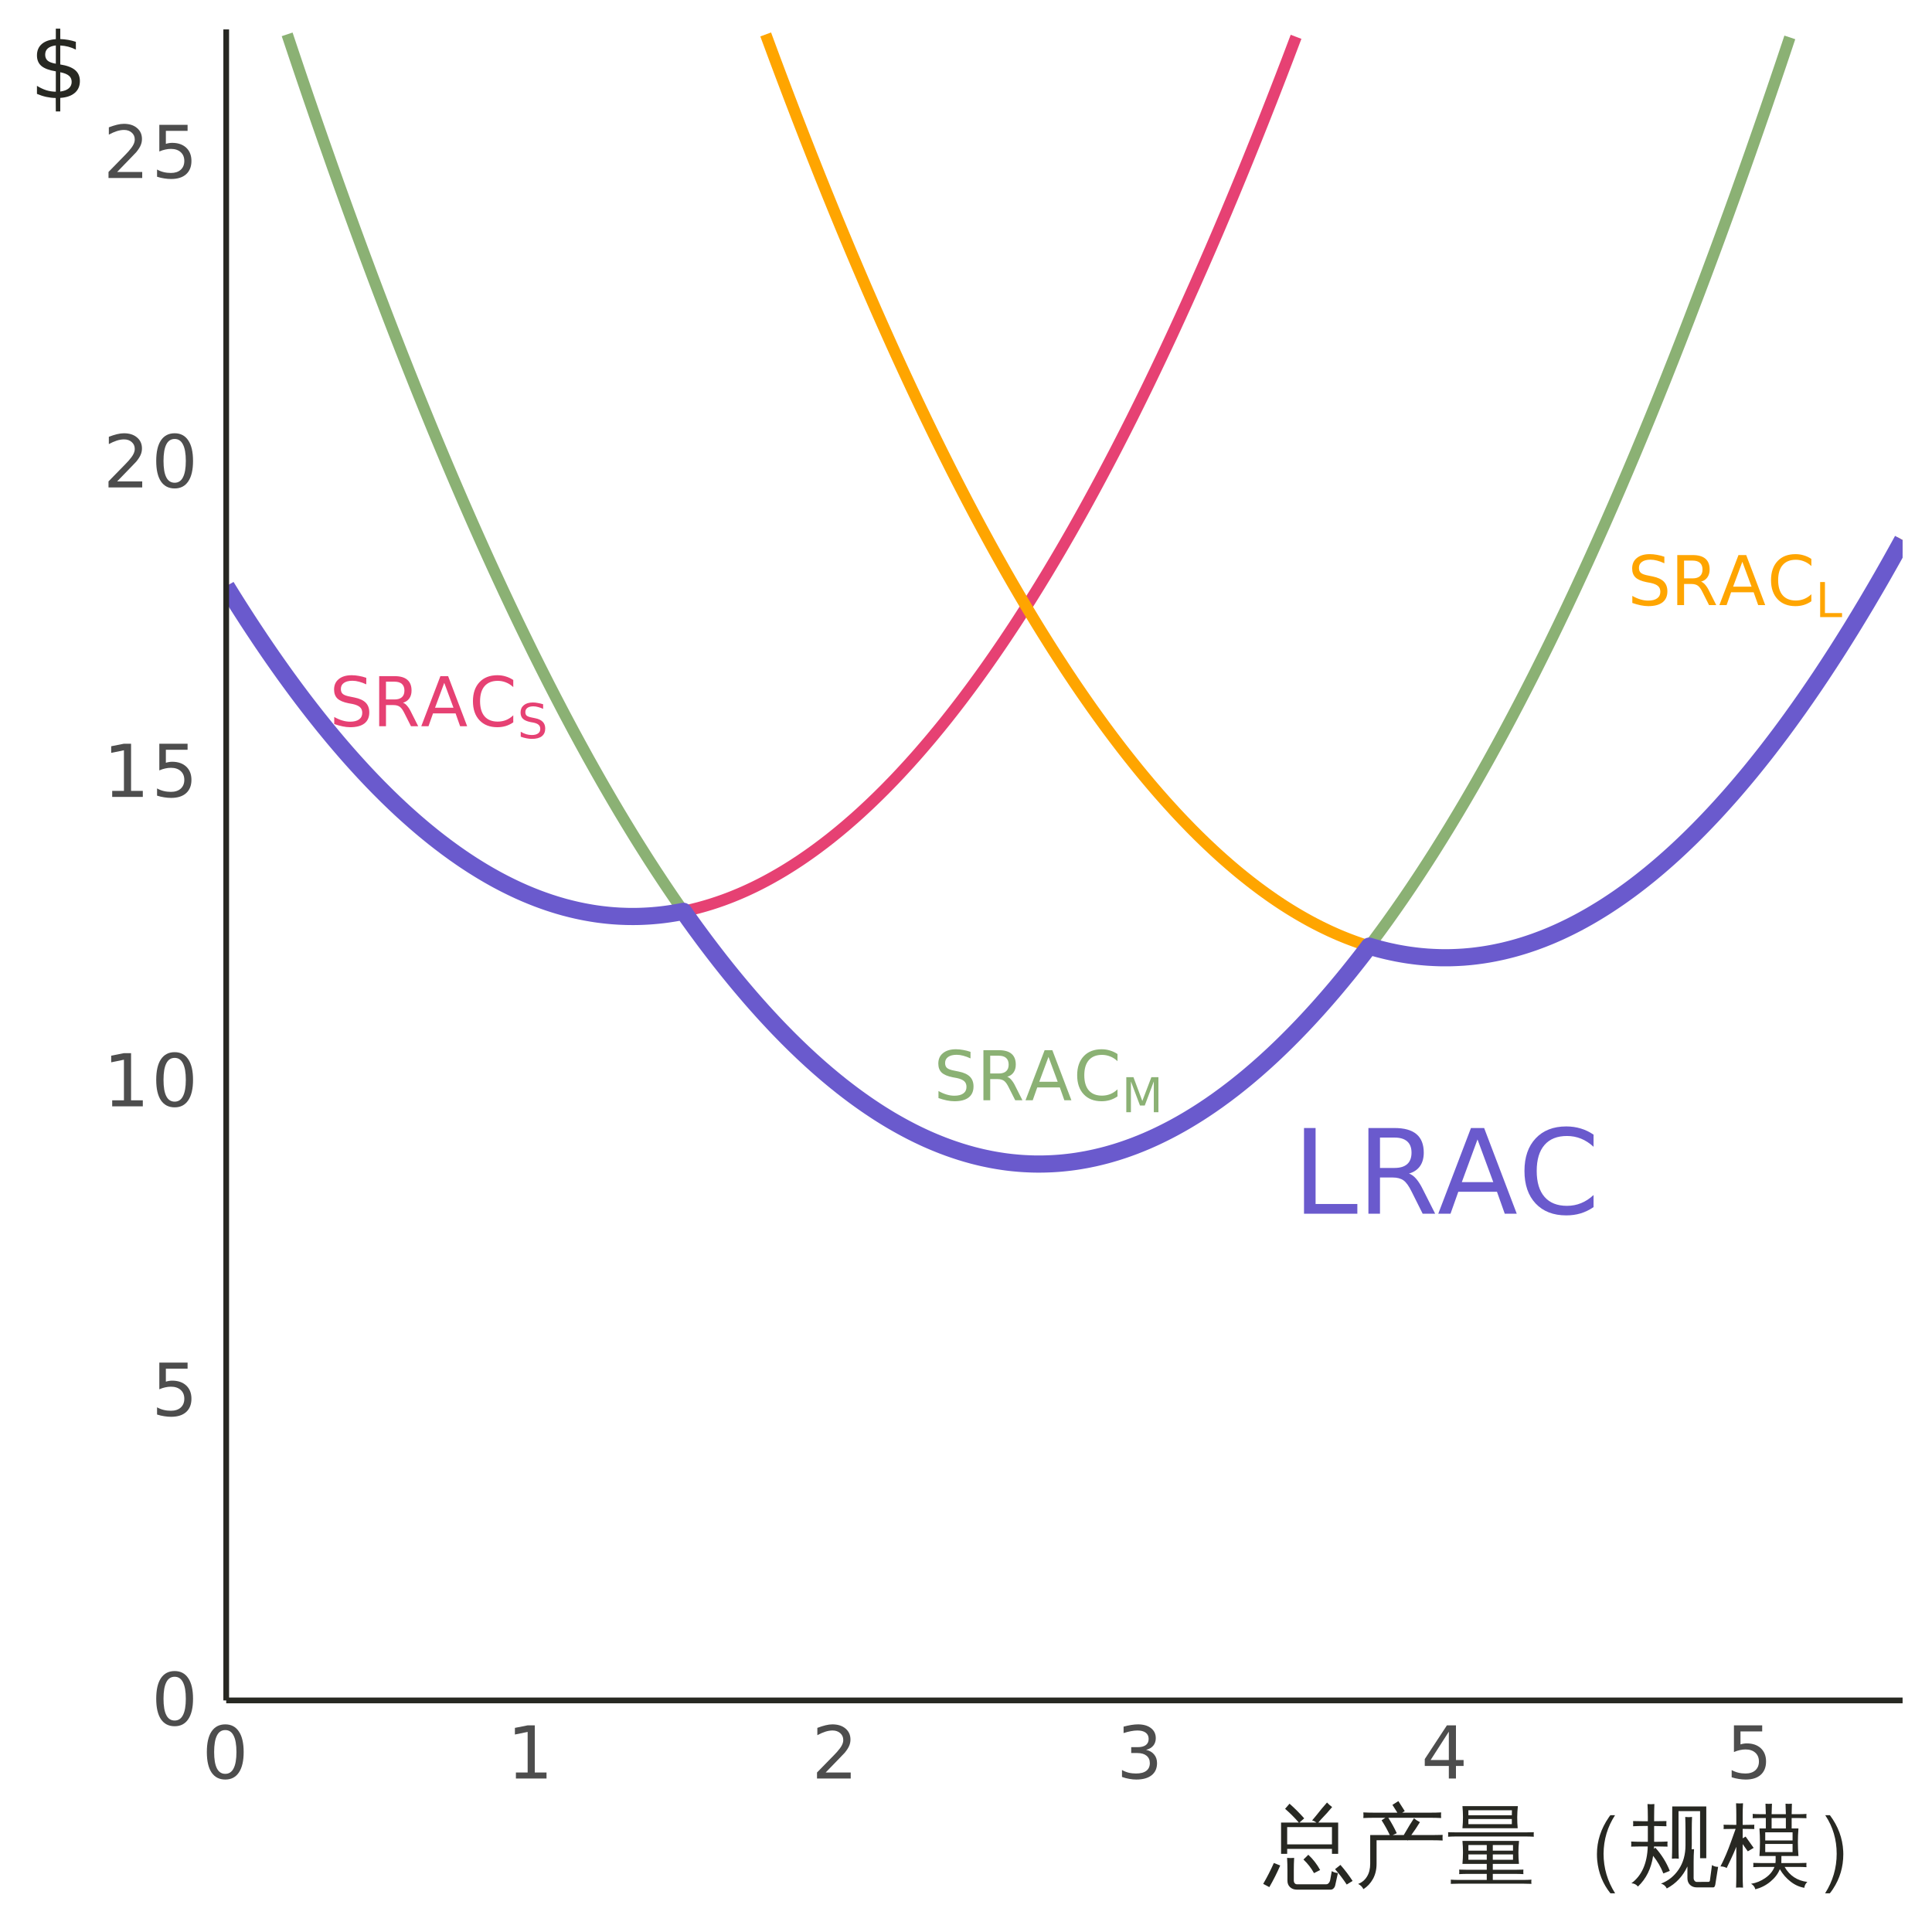 <?xml version="1.0" encoding="UTF-8"?>
<svg xmlns="http://www.w3.org/2000/svg" xmlns:xlink="http://www.w3.org/1999/xlink" width="360" height="360" viewBox="0 0 360 360">
<defs>
<g>
<g id="glyph-0-0">
<path d="M 0.641 2.266 L 0.641 -9.016 L 7.031 -9.016 L 7.031 2.266 Z M 1.359 1.547 L 6.328 1.547 L 6.328 -8.297 L 1.359 -8.297 Z M 1.359 1.547 "/>
</g>
<g id="glyph-0-1">
<path d="M 6.844 -9.016 L 6.844 -7.797 C 6.363 -8.023 5.91 -8.191 5.484 -8.297 C 5.066 -8.41 4.66 -8.469 4.266 -8.469 C 3.578 -8.469 3.047 -8.332 2.672 -8.062 C 2.297 -7.801 2.109 -7.426 2.109 -6.938 C 2.109 -6.52 2.234 -6.207 2.484 -6 C 2.734 -5.789 3.203 -5.625 3.891 -5.5 L 4.656 -5.344 C 5.594 -5.156 6.285 -4.836 6.734 -4.391 C 7.18 -3.941 7.406 -3.336 7.406 -2.578 C 7.406 -1.672 7.102 -0.984 6.5 -0.516 C 5.895 -0.047 5.008 0.188 3.844 0.188 C 3.395 0.188 2.922 0.133 2.422 0.031 C 1.93 -0.07 1.414 -0.219 0.875 -0.406 L 0.875 -1.719 C 1.395 -1.426 1.898 -1.207 2.391 -1.062 C 2.879 -0.914 3.363 -0.844 3.844 -0.844 C 4.562 -0.844 5.113 -0.984 5.5 -1.266 C 5.895 -1.547 6.094 -1.953 6.094 -2.484 C 6.094 -2.941 5.953 -3.297 5.672 -3.547 C 5.391 -3.805 4.926 -4.004 4.281 -4.141 L 3.516 -4.281 C 2.578 -4.469 1.895 -4.758 1.469 -5.156 C 1.051 -5.562 0.844 -6.117 0.844 -6.828 C 0.844 -7.66 1.133 -8.312 1.719 -8.781 C 2.301 -9.258 3.102 -9.5 4.125 -9.5 C 4.562 -9.5 5.004 -9.457 5.453 -9.375 C 5.91 -9.301 6.375 -9.18 6.844 -9.016 Z M 6.844 -9.016 "/>
</g>
<g id="glyph-0-2">
<path d="M 5.688 -4.375 C 5.957 -4.281 6.219 -4.082 6.469 -3.781 C 6.727 -3.488 6.984 -3.078 7.234 -2.547 L 8.516 0 L 7.172 0 L 5.969 -2.391 C 5.664 -3.016 5.367 -3.426 5.078 -3.625 C 4.785 -3.832 4.391 -3.938 3.891 -3.938 L 2.516 -3.938 L 2.516 0 L 1.25 0 L 1.25 -9.328 L 4.109 -9.328 C 5.172 -9.328 5.961 -9.102 6.484 -8.656 C 7.016 -8.207 7.281 -7.535 7.281 -6.641 C 7.281 -6.055 7.141 -5.566 6.859 -5.172 C 6.586 -4.785 6.195 -4.52 5.688 -4.375 Z M 2.516 -8.297 L 2.516 -4.984 L 4.109 -4.984 C 4.711 -4.984 5.172 -5.125 5.484 -5.406 C 5.797 -5.688 5.953 -6.098 5.953 -6.641 C 5.953 -7.18 5.797 -7.594 5.484 -7.875 C 5.172 -8.156 4.711 -8.297 4.109 -8.297 Z M 2.516 -8.297 "/>
</g>
<g id="glyph-0-3">
<path d="M 4.375 -8.078 L 2.656 -3.438 L 6.094 -3.438 Z M 3.656 -9.328 L 5.094 -9.328 L 8.641 0 L 7.328 0 L 6.484 -2.391 L 2.281 -2.391 L 1.438 0 L 0.094 0 Z M 3.656 -9.328 "/>
</g>
<g id="glyph-0-4">
<path d="M 8.234 -8.609 L 8.234 -7.281 C 7.816 -7.676 7.363 -7.969 6.875 -8.156 C 6.395 -8.352 5.883 -8.453 5.344 -8.453 C 4.281 -8.453 3.461 -8.125 2.891 -7.469 C 2.328 -6.82 2.047 -5.883 2.047 -4.656 C 2.047 -3.426 2.328 -2.484 2.891 -1.828 C 3.461 -1.18 4.281 -0.859 5.344 -0.859 C 5.883 -0.859 6.395 -0.953 6.875 -1.141 C 7.363 -1.336 7.816 -1.633 8.234 -2.031 L 8.234 -0.719 C 7.797 -0.414 7.328 -0.188 6.828 -0.031 C 6.336 0.113 5.82 0.188 5.281 0.188 C 3.863 0.188 2.75 -0.242 1.938 -1.109 C 1.125 -1.973 0.719 -3.156 0.719 -4.656 C 0.719 -6.156 1.125 -7.336 1.938 -8.203 C 2.75 -9.066 3.863 -9.5 5.281 -9.5 C 5.832 -9.5 6.352 -9.422 6.844 -9.266 C 7.344 -9.117 7.805 -8.898 8.234 -8.609 Z M 8.234 -8.609 "/>
</g>
<g id="glyph-1-0">
<path d="M 0.453 1.578 L 0.453 -6.328 L 4.938 -6.328 L 4.938 1.578 Z M 0.953 1.094 L 4.438 1.094 L 4.438 -5.812 L 0.953 -5.812 Z M 0.953 1.094 "/>
</g>
<g id="glyph-1-1">
<path d="M 4.797 -6.328 L 4.797 -5.469 C 4.461 -5.625 4.145 -5.738 3.844 -5.812 C 3.551 -5.895 3.266 -5.938 2.984 -5.938 C 2.504 -5.938 2.133 -5.844 1.875 -5.656 C 1.613 -5.469 1.484 -5.203 1.484 -4.859 C 1.484 -4.566 1.566 -4.348 1.734 -4.203 C 1.91 -4.055 2.242 -3.938 2.734 -3.844 L 3.266 -3.734 C 3.922 -3.609 4.406 -3.383 4.719 -3.062 C 5.031 -2.75 5.188 -2.328 5.188 -1.797 C 5.188 -1.172 4.973 -0.691 4.547 -0.359 C 4.129 -0.035 3.508 0.125 2.688 0.125 C 2.375 0.125 2.039 0.086 1.688 0.016 C 1.344 -0.047 0.988 -0.145 0.625 -0.281 L 0.625 -1.203 C 0.977 -0.992 1.328 -0.836 1.672 -0.734 C 2.016 -0.641 2.352 -0.594 2.688 -0.594 C 3.195 -0.594 3.586 -0.691 3.859 -0.891 C 4.129 -1.086 4.266 -1.367 4.266 -1.734 C 4.266 -2.055 4.164 -2.305 3.969 -2.484 C 3.77 -2.672 3.445 -2.812 3 -2.906 L 2.469 -3 C 1.801 -3.133 1.32 -3.344 1.031 -3.625 C 0.738 -3.906 0.594 -4.297 0.594 -4.797 C 0.594 -5.367 0.797 -5.82 1.203 -6.156 C 1.609 -6.488 2.172 -6.656 2.891 -6.656 C 3.191 -6.656 3.5 -6.625 3.812 -6.562 C 4.133 -6.508 4.461 -6.43 4.797 -6.328 Z M 4.797 -6.328 "/>
</g>
<g id="glyph-1-2">
<path d="M 0.875 -6.531 L 2.203 -6.531 L 3.859 -2.094 L 5.547 -6.531 L 6.859 -6.531 L 6.859 0 L 6 0 L 6 -5.734 L 4.312 -1.25 L 3.422 -1.25 L 1.734 -5.734 L 1.734 0 L 0.875 0 Z M 0.875 -6.531 "/>
</g>
<g id="glyph-1-3">
<path d="M 0.875 -6.531 L 1.766 -6.531 L 1.766 -0.75 L 4.953 -0.75 L 4.953 0 L 0.875 0 Z M 0.875 -6.531 "/>
</g>
<g id="glyph-2-0">
<path d="M 1.094 3.875 L 1.094 -15.453 L 12.047 -15.453 L 12.047 3.875 Z M 2.328 2.656 L 10.828 2.656 L 10.828 -14.219 L 2.328 -14.219 Z M 2.328 2.656 "/>
</g>
<g id="glyph-2-1">
<path d="M 2.156 -15.969 L 4.312 -15.969 L 4.312 -1.812 L 12.094 -1.812 L 12.094 0 L 2.156 0 Z M 2.156 -15.969 "/>
</g>
<g id="glyph-2-2">
<path d="M 9.719 -7.484 C 10.188 -7.328 10.641 -6.992 11.078 -6.484 C 11.516 -5.973 11.953 -5.266 12.391 -4.359 L 14.594 0 L 12.266 0 L 10.219 -4.094 C 9.695 -5.164 9.188 -5.875 8.688 -6.219 C 8.195 -6.57 7.52 -6.75 6.656 -6.75 L 4.312 -6.75 L 4.312 0 L 2.156 0 L 2.156 -15.969 L 7.031 -15.969 C 8.852 -15.969 10.211 -15.586 11.109 -14.828 C 12.016 -14.066 12.469 -12.914 12.469 -11.375 C 12.469 -10.363 12.234 -9.523 11.766 -8.859 C 11.297 -8.203 10.613 -7.742 9.719 -7.484 Z M 4.312 -14.188 L 4.312 -8.531 L 7.031 -8.531 C 8.07 -8.531 8.859 -8.77 9.391 -9.25 C 9.922 -9.727 10.188 -10.438 10.188 -11.375 C 10.188 -12.301 9.922 -13 9.391 -13.469 C 8.859 -13.945 8.07 -14.188 7.031 -14.188 Z M 4.312 -14.188 "/>
</g>
<g id="glyph-2-3">
<path d="M 7.484 -13.844 L 4.562 -5.891 L 10.422 -5.891 Z M 6.266 -15.969 L 8.719 -15.969 L 14.797 0 L 12.562 0 L 11.109 -4.094 L 3.906 -4.094 L 2.453 0 L 0.172 0 Z M 6.266 -15.969 "/>
</g>
<g id="glyph-2-4">
<path d="M 14.109 -14.734 L 14.109 -12.469 C 13.379 -13.145 12.602 -13.648 11.781 -13.984 C 10.957 -14.316 10.082 -14.484 9.156 -14.484 C 7.332 -14.484 5.938 -13.926 4.969 -12.812 C 4 -11.695 3.516 -10.082 3.516 -7.969 C 3.516 -5.863 4 -4.254 4.969 -3.141 C 5.938 -2.023 7.332 -1.469 9.156 -1.469 C 10.082 -1.469 10.957 -1.633 11.781 -1.969 C 12.602 -2.301 13.379 -2.805 14.109 -3.484 L 14.109 -1.234 C 13.348 -0.711 12.547 -0.32 11.703 -0.062 C 10.859 0.188 9.969 0.312 9.031 0.312 C 6.613 0.312 4.707 -0.426 3.312 -1.906 C 1.926 -3.383 1.234 -5.406 1.234 -7.969 C 1.234 -10.531 1.926 -12.551 3.312 -14.031 C 4.707 -15.52 6.613 -16.266 9.031 -16.266 C 9.988 -16.266 10.891 -16.133 11.734 -15.875 C 12.578 -15.625 13.367 -15.242 14.109 -14.734 Z M 14.109 -14.734 "/>
</g>
<g id="glyph-3-0">
<path d="M 0.672 2.406 L 0.672 -9.578 L 7.469 -9.578 L 7.469 2.406 Z M 1.438 1.641 L 6.719 1.641 L 6.719 -8.828 L 1.438 -8.828 Z M 1.438 1.641 "/>
</g>
<g id="glyph-3-1">
<path d="M 4.328 -9.031 C 3.629 -9.031 3.109 -8.688 2.766 -8 C 2.422 -7.32 2.25 -6.301 2.25 -4.938 C 2.25 -3.582 2.422 -2.566 2.766 -1.891 C 3.109 -1.211 3.629 -0.875 4.328 -0.875 C 5.016 -0.875 5.531 -1.211 5.875 -1.891 C 6.227 -2.566 6.406 -3.582 6.406 -4.938 C 6.406 -6.301 6.227 -7.32 5.875 -8 C 5.531 -8.688 5.016 -9.031 4.328 -9.031 Z M 4.328 -10.094 C 5.43 -10.094 6.273 -9.648 6.859 -8.766 C 7.453 -7.891 7.75 -6.613 7.75 -4.938 C 7.75 -3.27 7.453 -2 6.859 -1.125 C 6.273 -0.25 5.43 0.188 4.328 0.188 C 3.211 0.188 2.359 -0.25 1.766 -1.125 C 1.18 -2 0.891 -3.27 0.891 -4.938 C 0.891 -6.613 1.18 -7.891 1.766 -8.766 C 2.359 -9.648 3.211 -10.094 4.328 -10.094 Z M 4.328 -10.094 "/>
</g>
<g id="glyph-3-2">
<path d="M 1.469 -9.906 L 6.734 -9.906 L 6.734 -8.781 L 2.688 -8.781 L 2.688 -6.359 C 2.883 -6.422 3.082 -6.469 3.281 -6.5 C 3.477 -6.531 3.672 -6.547 3.859 -6.547 C 4.961 -6.547 5.836 -6.242 6.484 -5.641 C 7.129 -5.035 7.453 -4.211 7.453 -3.172 C 7.453 -2.109 7.117 -1.281 6.453 -0.688 C 5.797 -0.102 4.863 0.188 3.656 0.188 C 3.238 0.188 2.812 0.148 2.375 0.078 C 1.945 0.016 1.504 -0.086 1.047 -0.234 L 1.047 -1.578 C 1.441 -1.359 1.852 -1.195 2.281 -1.094 C 2.707 -0.988 3.156 -0.938 3.625 -0.938 C 4.395 -0.938 5.004 -1.133 5.453 -1.531 C 5.898 -1.938 6.125 -2.484 6.125 -3.172 C 6.125 -3.867 5.898 -4.414 5.453 -4.812 C 5.004 -5.219 4.395 -5.422 3.625 -5.422 C 3.27 -5.422 2.914 -5.379 2.562 -5.297 C 2.207 -5.223 1.844 -5.102 1.469 -4.938 Z M 1.469 -9.906 "/>
</g>
<g id="glyph-3-3">
<path d="M 1.688 -1.125 L 3.875 -1.125 L 3.875 -8.688 L 1.5 -8.203 L 1.5 -9.438 L 3.859 -9.906 L 5.203 -9.906 L 5.203 -1.125 L 7.391 -1.125 L 7.391 0 L 1.688 0 Z M 1.688 -1.125 "/>
</g>
<g id="glyph-3-4">
<path d="M 2.609 -1.125 L 7.281 -1.125 L 7.281 0 L 1 0 L 1 -1.125 C 1.508 -1.656 2.203 -2.363 3.078 -3.25 C 3.953 -4.133 4.504 -4.707 4.734 -4.969 C 5.16 -5.445 5.457 -5.852 5.625 -6.188 C 5.801 -6.52 5.891 -6.848 5.891 -7.172 C 5.891 -7.703 5.703 -8.129 5.328 -8.453 C 4.961 -8.785 4.484 -8.953 3.891 -8.953 C 3.473 -8.953 3.031 -8.879 2.562 -8.734 C 2.094 -8.586 1.594 -8.367 1.062 -8.078 L 1.062 -9.438 C 1.602 -9.645 2.109 -9.805 2.578 -9.922 C 3.047 -10.035 3.473 -10.094 3.859 -10.094 C 4.891 -10.094 5.707 -9.832 6.312 -9.312 C 6.926 -8.801 7.234 -8.117 7.234 -7.266 C 7.234 -6.859 7.156 -6.473 7 -6.109 C 6.852 -5.742 6.578 -5.312 6.172 -4.812 C 6.055 -4.688 5.703 -4.316 5.109 -3.703 C 4.523 -3.086 3.691 -2.227 2.609 -1.125 Z M 2.609 -1.125 "/>
</g>
<g id="glyph-3-5">
<path d="M 5.516 -5.344 C 6.16 -5.207 6.66 -4.922 7.016 -4.484 C 7.379 -4.055 7.562 -3.52 7.562 -2.875 C 7.562 -1.895 7.223 -1.141 6.547 -0.609 C 5.879 -0.078 4.926 0.188 3.688 0.188 C 3.27 0.188 2.836 0.145 2.391 0.062 C 1.953 -0.008 1.5 -0.129 1.031 -0.297 L 1.031 -1.594 C 1.406 -1.375 1.812 -1.207 2.25 -1.094 C 2.695 -0.988 3.16 -0.938 3.641 -0.938 C 4.484 -0.938 5.125 -1.102 5.562 -1.438 C 6 -1.77 6.219 -2.25 6.219 -2.875 C 6.219 -3.457 6.016 -3.914 5.609 -4.25 C 5.203 -4.582 4.633 -4.75 3.906 -4.75 L 2.75 -4.75 L 2.75 -5.844 L 3.953 -5.844 C 4.609 -5.844 5.113 -5.973 5.469 -6.234 C 5.82 -6.504 6 -6.883 6 -7.375 C 6 -7.883 5.816 -8.273 5.453 -8.547 C 5.086 -8.816 4.57 -8.953 3.906 -8.953 C 3.539 -8.953 3.145 -8.91 2.719 -8.828 C 2.301 -8.754 1.836 -8.633 1.328 -8.469 L 1.328 -9.672 C 1.836 -9.805 2.316 -9.91 2.766 -9.984 C 3.211 -10.055 3.629 -10.094 4.016 -10.094 C 5.035 -10.094 5.844 -9.859 6.438 -9.391 C 7.031 -8.93 7.328 -8.305 7.328 -7.516 C 7.328 -6.973 7.172 -6.508 6.859 -6.125 C 6.547 -5.75 6.098 -5.488 5.516 -5.344 Z M 5.516 -5.344 "/>
</g>
<g id="glyph-3-6">
<path d="M 5.141 -8.734 L 1.75 -3.453 L 5.141 -3.453 Z M 4.781 -9.906 L 6.469 -9.906 L 6.469 -3.453 L 7.891 -3.453 L 7.891 -2.344 L 6.469 -2.344 L 6.469 0 L 5.141 0 L 5.141 -2.344 L 0.656 -2.344 L 0.656 -3.625 Z M 4.781 -9.906 "/>
</g>
<g id="glyph-4-0">
<path d="M 0.562 0 L 0.562 -11.328 L 5.078 -11.328 L 5.078 0 Z M 1.125 -0.562 L 4.516 -0.562 L 4.516 -10.766 L 1.125 -10.766 Z M 1.125 -0.562 "/>
</g>
<g id="glyph-4-1">
<path d="M 4.328 -4.453 L 3.188 -4.453 L 3.188 -10.281 L 6.5 -10.281 C 5.707 -11.195 4.852 -12.051 3.938 -12.844 L 4.766 -13.797 C 5.734 -12.941 6.645 -12.031 7.5 -11.062 L 6.609 -10.281 L 9.766 -10.281 C 9.523 -10.477 9.258 -10.609 8.969 -10.672 L 9.75 -11.609 C 10.414 -12.441 10.758 -12.867 10.781 -12.891 L 11.75 -14.016 C 12.039 -13.703 12.359 -13.422 12.703 -13.172 L 11.734 -12.047 L 10.625 -10.859 L 10.125 -10.281 L 13.828 -10.281 L 13.828 -4.453 L 12.672 -4.453 L 12.672 -5.375 L 4.328 -5.375 Z M 12.672 -9.438 L 4.328 -9.438 L 4.328 -6.219 L 12.672 -6.219 Z M 15.422 1.266 C 14.754 0.254 14.031 -0.695 13.25 -1.594 L 14.25 -2.391 C 15.07 -1.461 15.828 -0.469 16.516 0.594 Z M 9.328 -0.859 C 8.797 -1.816 8.141 -2.66 7.359 -3.391 L 8.266 -4.281 C 9.141 -3.469 9.875 -2.52 10.469 -1.438 Z M 12.641 -1.234 C 12.953 -1.035 13.332 -0.914 13.781 -0.875 L 13.297 1.328 C 13.254 1.578 13.156 1.785 13 1.953 C 12.844 2.129 12.656 2.219 12.438 2.219 L 6.125 2.219 C 5.625 2.219 5.207 2.066 4.875 1.766 C 4.539 1.461 4.375 1.055 4.375 0.547 L 4.375 -1.391 C 4.375 -2.172 4.352 -2.941 4.312 -3.703 C 4.75 -3.66 5.188 -3.66 5.625 -3.703 C 5.582 -2.941 5.562 -2.172 5.562 -1.391 L 5.562 0.547 C 5.562 0.723 5.613 0.879 5.719 1.016 C 5.832 1.148 5.973 1.219 6.141 1.219 L 11.594 1.219 C 11.781 1.219 11.938 1.145 12.062 1 C 12.195 0.863 12.285 0.691 12.328 0.484 Z M -0.141 1.141 C 0.586 -0.109 1.25 -1.406 1.844 -2.75 L 3.031 -2.281 C 2.426 -0.883 1.75 0.457 1 1.75 Z M -0.141 1.141 "/>
</g>
<g id="glyph-4-2">
<path d="M 2.797 -2.609 L 2.797 -7.953 L 6.453 -7.953 C 6.004 -8.898 5.492 -9.816 4.922 -10.703 L 5.625 -11.172 L 3.453 -11.172 C 2.805 -11.172 2.16 -11.156 1.516 -11.125 C 1.555 -11.477 1.555 -11.828 1.516 -12.172 C 2.16 -12.141 2.805 -12.125 3.453 -12.125 L 7.859 -12.125 L 6.938 -13.578 L 8.047 -14.281 L 9.234 -12.422 L 8.766 -12.125 L 14.094 -12.125 C 14.738 -12.125 15.379 -12.141 16.016 -12.172 C 15.984 -11.828 15.984 -11.477 16.016 -11.125 C 15.379 -11.156 14.738 -11.172 14.094 -11.172 L 6.172 -11.172 C 6.766 -10.242 7.289 -9.285 7.75 -8.297 L 6.984 -7.953 L 9.047 -7.953 L 10.156 -9.828 L 10.953 -11.078 C 11.297 -10.797 11.664 -10.555 12.062 -10.359 C 11.812 -9.941 11.547 -9.523 11.266 -9.109 L 10.453 -7.953 L 14.359 -7.953 C 15.016 -7.953 15.66 -7.961 16.297 -7.984 C 16.266 -7.641 16.266 -7.289 16.297 -6.938 C 15.66 -6.969 15.016 -6.984 14.359 -6.984 L 9.844 -6.984 L 9.797 -6.922 C 9.773 -6.941 9.75 -6.961 9.719 -6.984 L 3.984 -6.984 L 3.984 -2.609 C 3.984 -1.523 3.758 -0.582 3.312 0.219 C 2.863 1.031 2.27 1.664 1.531 2.125 C 1.32 1.688 0.992 1.363 0.547 1.156 C 1.242 0.895 1.789 0.441 2.188 -0.203 C 2.594 -0.848 2.797 -1.648 2.797 -2.609 Z M 2.797 -2.609 "/>
</g>
<g id="glyph-4-3">
<path d="M 15.844 0.359 C 15.801 0.617 15.801 0.879 15.844 1.141 C 15.363 1.117 14.883 1.109 14.406 1.109 L 2.219 1.109 C 1.75 1.109 1.281 1.117 0.812 1.141 C 0.832 0.879 0.832 0.617 0.812 0.359 C 1.281 0.391 1.75 0.406 2.219 0.406 L 7.516 0.406 L 7.516 -0.719 L 3.938 -0.719 C 3.414 -0.719 2.895 -0.703 2.375 -0.672 C 2.406 -0.953 2.406 -1.234 2.375 -1.516 C 2.895 -1.492 3.414 -1.484 3.938 -1.484 L 7.516 -1.484 L 7.516 -2.578 L 2.984 -2.578 C 3.117 -4.004 3.117 -5.43 2.984 -6.859 L 13.531 -6.859 C 13.383 -5.43 13.379 -4.004 13.516 -2.578 L 8.641 -2.578 L 8.641 -1.484 L 12.797 -1.484 C 13.316 -1.484 13.832 -1.492 14.344 -1.516 C 14.32 -1.234 14.32 -0.953 14.344 -0.672 C 13.832 -0.703 13.316 -0.719 12.797 -0.719 L 8.641 -0.719 L 8.641 0.406 L 14.406 0.406 C 14.883 0.406 15.363 0.391 15.844 0.359 Z M 16.281 -8.484 C 16.258 -8.203 16.258 -7.922 16.281 -7.641 C 15.77 -7.672 15.258 -7.688 14.75 -7.688 L 1.859 -7.688 C 1.336 -7.688 0.82 -7.672 0.312 -7.641 C 0.332 -7.922 0.332 -8.203 0.312 -8.484 C 0.832 -8.461 1.348 -8.453 1.859 -8.453 L 14.75 -8.453 C 15.25 -8.453 15.758 -8.461 16.281 -8.484 Z M 2.984 -9.219 C 3.117 -10.602 3.117 -11.977 2.984 -13.344 L 13.312 -13.344 C 13.164 -11.977 13.156 -10.602 13.281 -9.219 Z M 8.641 -5.047 L 12.406 -5.047 L 12.406 -6.094 L 8.641 -6.094 Z M 7.516 -5.047 L 7.516 -6.094 L 4.094 -6.094 L 4.094 -5.047 Z M 8.641 -4.344 L 8.641 -3.344 L 12.406 -3.344 L 12.406 -4.344 Z M 7.516 -4.344 L 4.094 -4.344 L 4.094 -3.344 L 7.516 -3.344 Z M 4.094 -12.578 L 4.094 -11.641 L 12.188 -11.641 L 12.203 -12.578 Z M 4.094 -10.938 L 4.094 -9.984 L 12.188 -9.984 L 12.188 -10.938 Z M 4.094 -10.938 "/>
</g>
<g id="glyph-4-4">
<path d="M 14.438 2.906 L 13.562 2.906 C 12.145 1.145 11.32 -0.91 11.094 -3.266 C 11.062 -3.629 11.047 -4.008 11.047 -4.406 C 11.047 -6.832 11.785 -9.117 13.266 -11.266 C 13.348 -11.391 13.441 -11.52 13.547 -11.656 L 14.422 -11.656 C 13.016 -9.5 12.301 -7.102 12.281 -4.469 C 12.281 -1.82 13 0.633 14.438 2.906 Z M 14.438 2.906 "/>
</g>
<g id="glyph-4-5">
<path d="M 12.641 1.797 C 12.141 1.797 11.723 1.641 11.391 1.328 C 11.066 1.016 10.906 0.594 10.906 0.062 L 10.906 -2.109 C 10.062 -0.285 8.781 1.082 7.062 2 C 6.832 1.531 6.473 1.227 5.984 1.094 C 7.336 0.582 8.438 -0.297 9.281 -1.547 C 10.125 -2.805 10.547 -4.312 10.547 -6.062 L 10.547 -8.969 C 10.547 -9.75 10.531 -10.535 10.5 -11.328 C 10.926 -11.273 11.348 -11.273 11.766 -11.328 C 11.734 -10.535 11.719 -9.75 11.719 -8.969 L 11.719 -6.062 C 11.719 -5.801 11.707 -5.547 11.688 -5.297 C 11.844 -5.305 11.992 -5.316 12.141 -5.328 C 12.086 -4.547 12.062 -3.754 12.062 -2.953 L 12.062 0.062 C 12.062 0.25 12.117 0.414 12.234 0.562 C 12.348 0.707 12.488 0.781 12.656 0.781 L 14.812 0.766 C 14.969 0.766 15.062 0.691 15.094 0.547 L 15.484 -2.359 C 15.828 -2.129 16.207 -2.02 16.625 -2.031 L 16.094 1.312 C 16.062 1.488 15.992 1.633 15.891 1.75 C 15.836 1.781 15.766 1.797 15.672 1.797 Z M 9.297 -3.547 C 8.879 -3.598 8.453 -3.598 8.016 -3.547 C 8.047 -4.348 8.062 -5.141 8.062 -5.922 L 8.078 -13.281 L 14.422 -13.281 L 14.422 -3.641 L 13.266 -3.641 L 13.266 -12.406 L 9.25 -12.406 L 9.25 -5.922 C 9.25 -5.141 9.266 -4.348 9.297 -3.547 Z M 7.203 -6.75 C 7.172 -6.438 7.172 -6.117 7.203 -5.797 C 6.617 -5.816 6.023 -5.828 5.422 -5.828 L 4.688 -5.828 C 4.676 -5.672 4.672 -5.52 4.672 -5.375 L 4.922 -5.609 C 6.078 -4.328 6.977 -2.883 7.625 -1.281 L 6.422 -0.797 C 5.953 -1.992 5.316 -3.086 4.516 -4.078 C 4.16 -1.711 3.219 0.191 1.688 1.641 C 1.375 1.254 0.969 1.051 0.469 1.031 C 2.395 -0.383 3.41 -2.672 3.516 -5.828 L 2.203 -5.828 C 1.609 -5.828 1.016 -5.816 0.422 -5.797 C 0.453 -6.117 0.453 -6.438 0.422 -6.75 C 1.016 -6.719 1.609 -6.703 2.203 -6.703 L 3.531 -6.703 L 3.531 -9.641 L 2.562 -9.641 C 1.969 -9.641 1.375 -9.625 0.781 -9.594 C 0.812 -9.914 0.812 -10.238 0.781 -10.562 C 1.375 -10.539 1.969 -10.531 2.562 -10.531 L 3.531 -10.531 L 3.531 -11.359 C 3.531 -12.141 3.508 -12.93 3.469 -13.734 C 3.906 -13.68 4.332 -13.68 4.75 -13.734 C 4.719 -12.93 4.703 -12.141 4.703 -11.359 L 4.703 -10.531 L 7 -10.562 C 6.969 -10.238 6.969 -9.914 7 -9.594 L 4.703 -9.641 L 4.703 -6.703 L 5.422 -6.703 C 6.023 -6.703 6.617 -6.719 7.203 -6.75 Z M 7.203 -6.75 "/>
</g>
<g id="glyph-4-6">
<path d="M 7.656 -2.016 C 7.156 -2.016 6.66 -2 6.172 -1.969 C 6.203 -2.238 6.203 -2.504 6.172 -2.766 C 6.66 -2.742 7.156 -2.734 7.656 -2.734 L 10.312 -2.734 C 10.332 -2.867 10.344 -3.004 10.344 -3.141 L 10.344 -4.047 L 7.328 -4.047 C 7.453 -5.766 7.453 -7.477 7.328 -9.188 L 8.516 -9.188 L 8.516 -11.125 L 7.531 -11.125 C 7.039 -11.125 6.551 -11.113 6.062 -11.094 C 6.094 -11.352 6.094 -11.617 6.062 -11.891 C 6.562 -11.859 7.051 -11.844 7.531 -11.844 L 8.516 -11.844 C 8.504 -12.488 8.484 -13.141 8.453 -13.797 C 8.859 -13.754 9.258 -13.754 9.656 -13.797 C 9.625 -13.141 9.602 -12.488 9.594 -11.844 L 12.25 -11.844 C 12.238 -12.488 12.219 -13.141 12.188 -13.797 C 12.582 -13.754 12.977 -13.754 13.375 -13.797 C 13.352 -13.141 13.336 -12.488 13.328 -11.844 L 14.625 -11.844 C 15.113 -11.844 15.602 -11.859 16.094 -11.891 C 16.062 -11.617 16.062 -11.352 16.094 -11.094 C 15.602 -11.113 15.113 -11.125 14.625 -11.125 L 13.328 -11.125 L 13.328 -9.188 L 14.594 -9.188 C 14.457 -7.477 14.457 -5.766 14.594 -4.047 L 11.422 -4.047 L 11.406 -2.734 L 14.625 -2.734 C 15.113 -2.734 15.602 -2.742 16.094 -2.766 C 16.062 -2.504 16.062 -2.238 16.094 -1.969 C 15.602 -2 15.113 -2.016 14.625 -2.016 L 12.016 -2.016 C 12.961 -0.379 14.375 0.551 16.25 0.781 C 15.926 1.082 15.738 1.445 15.688 1.875 C 14.758 1.719 13.898 1.328 13.109 0.703 C 12.316 0.086 11.656 -0.676 11.125 -1.594 C 10.781 -0.727 10.195 0.039 9.375 0.719 C 8.551 1.406 7.613 1.883 6.562 2.156 C 6.445 1.695 6.18 1.352 5.766 1.125 C 6.723 0.977 7.613 0.613 8.438 0.031 C 9.258 -0.539 9.82 -1.223 10.125 -2.016 Z M 8.406 -8.469 L 8.406 -6.953 L 13.5 -6.953 L 13.5 -8.469 Z M 8.406 -6.297 L 8.406 -4.781 L 13.5 -4.781 L 13.5 -6.297 Z M 12.25 -9.188 L 12.25 -11.125 L 9.594 -11.125 L 9.594 -9.188 Z M 1.219 -1.812 C 0.914 -2.008 0.531 -2.109 0.062 -2.109 C 0.77 -3.461 1.441 -5.039 2.078 -6.844 L 2.891 -9.109 L 0.641 -9.078 C 0.68 -9.348 0.68 -9.613 0.641 -9.875 L 3.016 -9.844 L 3.016 -11.672 C 3.016 -12.398 3 -13.133 2.969 -13.875 C 3.406 -13.832 3.836 -13.832 4.266 -13.875 C 4.223 -13.133 4.203 -12.398 4.203 -11.672 L 4.203 -9.844 L 6.375 -9.875 C 6.344 -9.613 6.344 -9.348 6.375 -9.078 L 4.203 -9.109 L 4.203 -7.344 L 4.75 -7.672 L 6.25 -5.562 L 5.156 -4.922 L 4.203 -6.266 L 4.203 -0.359 C 4.203 0.367 4.223 1.102 4.266 1.844 C 3.836 1.801 3.406 1.801 2.969 1.844 C 3 1.102 3.016 0.367 3.016 -0.359 L 3.016 -5.766 C 2.766 -5.129 2.441 -4.391 2.047 -3.547 Z M 1.219 -1.812 "/>
</g>
<g id="glyph-4-7">
<path d="M 5.953 -4.406 C 5.953 -2.008 5.312 0.156 4.031 2.094 C 3.844 2.383 3.645 2.656 3.438 2.906 L 2.562 2.906 C 4 0.633 4.719 -1.82 4.719 -4.469 C 4.719 -7.102 4.02 -9.477 2.625 -11.594 C 2.602 -11.613 2.586 -11.633 2.578 -11.656 L 3.453 -11.656 C 4.992 -9.602 5.82 -7.367 5.938 -4.953 C 5.945 -4.773 5.953 -4.594 5.953 -4.406 Z M 5.953 -4.406 "/>
</g>
<g id="glyph-5-0">
<path d="M 0.844 3 L 0.844 -11.984 L 9.344 -11.984 L 9.344 3 Z M 1.797 2.062 L 8.406 2.062 L 8.406 -11.031 L 1.797 -11.031 Z M 1.797 2.062 "/>
</g>
<g id="glyph-5-1">
<path d="M 5.75 2.5 L 4.922 2.5 L 4.906 0 C 4.32 -0.008 3.738 -0.078 3.156 -0.203 C 2.582 -0.328 2 -0.516 1.406 -0.766 L 1.406 -2.266 C 1.977 -1.91 2.551 -1.641 3.125 -1.453 C 3.707 -1.273 4.305 -1.18 4.922 -1.172 L 4.922 -4.969 C 3.691 -5.164 2.797 -5.5 2.234 -5.969 C 1.68 -6.445 1.406 -7.102 1.406 -7.938 C 1.406 -8.832 1.707 -9.539 2.312 -10.062 C 2.914 -10.582 3.785 -10.883 4.922 -10.969 L 4.922 -12.922 L 5.75 -12.922 L 5.75 -10.984 C 6.258 -10.961 6.754 -10.91 7.234 -10.828 C 7.711 -10.742 8.188 -10.625 8.656 -10.469 L 8.656 -9.016 C 8.188 -9.254 7.711 -9.438 7.234 -9.562 C 6.754 -9.688 6.258 -9.758 5.75 -9.781 L 5.75 -6.25 C 7 -6.051 7.922 -5.703 8.516 -5.203 C 9.109 -4.703 9.406 -4.02 9.406 -3.156 C 9.406 -2.227 9.086 -1.492 8.453 -0.953 C 7.828 -0.41 6.926 -0.098 5.75 -0.016 Z M 4.922 -6.391 L 4.922 -9.797 C 4.273 -9.723 3.781 -9.539 3.438 -9.25 C 3.102 -8.957 2.938 -8.566 2.938 -8.078 C 2.938 -7.598 3.094 -7.223 3.406 -6.953 C 3.719 -6.691 4.223 -6.504 4.922 -6.391 Z M 5.75 -4.797 L 5.75 -1.203 C 6.445 -1.297 6.973 -1.492 7.328 -1.797 C 7.691 -2.109 7.875 -2.508 7.875 -3 C 7.875 -3.488 7.703 -3.875 7.359 -4.156 C 7.016 -4.445 6.477 -4.66 5.75 -4.797 Z M 5.75 -4.797 "/>
</g>
</g>
<clipPath id="clip-0">
<path clip-rule="nonzero" d="M 42.152 5.48 L 243 5.48 L 243 172 L 42.152 172 Z M 42.152 5.48 "/>
</clipPath>
<clipPath id="clip-1">
<path clip-rule="nonzero" d="M 52 5.48 L 335 5.48 L 335 218 L 52 218 Z M 52 5.48 "/>
</clipPath>
<clipPath id="clip-2">
<path clip-rule="nonzero" d="M 141 5.48 L 354.523 5.48 L 354.523 180 L 141 180 Z M 141 5.48 "/>
</clipPath>
<clipPath id="clip-3">
<path clip-rule="nonzero" d="M 42.152 99 L 354.523 99 L 354.523 219 L 42.152 219 Z M 42.152 99 "/>
</clipPath>
</defs>
<rect x="-36" y="-36" width="432" height="432" fill="rgb(100%, 100%, 100%)" fill-opacity="1"/>
<g clip-path="url(#clip-0)">
<path fill="none" stroke-width="2.134" stroke-linecap="butt" stroke-linejoin="round" stroke="rgb(90.196%, 25.49%, 45.098%)" stroke-opacity="1" stroke-miterlimit="10" d="M 42.152 109.27 L 42.719 110.188 L 43.285 111.102 L 43.855 112.008 L 44.422 112.906 L 44.992 113.797 L 45.559 114.68 L 46.125 115.559 L 46.695 116.43 L 47.262 117.293 L 47.832 118.148 L 48.398 119 L 48.965 119.844 L 49.535 120.68 L 50.102 121.508 L 50.668 122.328 L 51.238 123.145 L 51.805 123.953 L 52.375 124.754 L 52.941 125.551 L 53.508 126.336 L 54.078 127.117 L 54.645 127.891 L 55.215 128.66 L 55.781 129.418 L 56.348 130.172 L 56.918 130.918 L 57.484 131.656 L 58.055 132.391 L 58.621 133.113 L 59.188 133.832 L 59.758 134.543 L 60.324 135.25 L 60.895 135.945 L 61.461 136.637 L 62.027 137.32 L 62.598 138 L 63.164 138.668 L 63.734 139.332 L 64.301 139.988 L 64.867 140.637 L 65.438 141.281 L 66.004 141.914 L 66.574 142.543 L 67.141 143.164 L 67.707 143.781 L 68.277 144.387 L 68.844 144.988 L 69.41 145.582 L 69.98 146.168 L 70.547 146.75 L 71.684 147.887 L 72.25 148.449 L 72.82 149 L 73.387 149.547 L 73.957 150.086 L 74.523 150.617 L 75.09 151.141 L 75.66 151.66 L 76.227 152.168 L 76.797 152.672 L 77.363 153.172 L 77.93 153.66 L 78.5 154.145 L 79.066 154.621 L 79.637 155.09 L 80.203 155.551 L 80.77 156.008 L 81.34 156.457 L 81.906 156.898 L 82.477 157.332 L 83.043 157.762 L 83.609 158.18 L 84.18 158.594 L 84.746 159.004 L 85.316 159.402 L 85.883 159.797 L 86.449 160.184 L 87.02 160.562 L 87.586 160.934 L 88.152 161.301 L 88.723 161.656 L 89.289 162.008 L 89.859 162.355 L 90.426 162.691 L 90.992 163.023 L 91.562 163.348 L 92.129 163.664 L 92.699 163.977 L 93.266 164.277 L 93.832 164.574 L 94.402 164.863 L 94.969 165.145 L 95.539 165.422 L 96.105 165.691 L 96.672 165.953 L 97.242 166.207 L 97.809 166.457 L 98.379 166.695 L 98.945 166.93 L 99.512 167.156 L 100.082 167.379 L 100.648 167.59 L 101.219 167.797 L 101.785 167.996 L 102.352 168.191 L 102.922 168.375 L 103.488 168.555 L 104.059 168.727 L 104.625 168.891 L 105.191 169.051 L 105.762 169.199 L 106.328 169.344 L 106.895 169.48 L 107.465 169.613 L 108.031 169.734 L 108.602 169.852 L 109.168 169.961 L 109.734 170.062 L 110.305 170.16 L 110.871 170.25 L 111.441 170.332 L 112.008 170.406 L 112.574 170.473 L 113.145 170.535 L 113.711 170.59 L 114.281 170.637 L 114.848 170.676 L 115.414 170.711 L 115.984 170.734 L 116.551 170.754 L 117.121 170.77 L 117.688 170.773 L 118.254 170.773 L 118.824 170.766 L 119.391 170.75 L 119.961 170.727 L 120.527 170.699 L 121.094 170.664 L 121.664 170.621 L 122.23 170.57 L 122.801 170.516 L 123.367 170.453 L 123.934 170.383 L 124.504 170.305 L 125.07 170.219 L 125.637 170.129 L 126.207 170.031 L 126.773 169.926 L 127.344 169.812 L 127.91 169.695 L 128.477 169.57 L 129.047 169.438 L 129.613 169.297 L 130.184 169.152 L 130.75 168.996 L 131.316 168.836 L 131.887 168.668 L 132.453 168.496 L 133.023 168.312 L 133.59 168.125 L 134.156 167.93 L 134.727 167.73 L 135.293 167.52 L 135.863 167.305 L 136.43 167.082 L 136.996 166.852 L 137.566 166.617 L 138.133 166.375 L 138.703 166.125 L 139.27 165.867 L 139.836 165.602 L 140.406 165.332 L 140.973 165.055 L 141.543 164.77 L 142.109 164.477 L 142.676 164.18 L 143.246 163.871 L 143.812 163.559 L 144.379 163.238 L 144.949 162.914 L 145.516 162.582 L 146.086 162.242 L 146.652 161.895 L 147.219 161.539 L 147.789 161.18 L 148.355 160.809 L 148.926 160.438 L 149.492 160.055 L 150.059 159.664 L 150.629 159.27 L 151.195 158.867 L 151.766 158.457 L 152.332 158.043 L 152.898 157.617 L 153.469 157.188 L 154.035 156.75 L 154.605 156.309 L 155.172 155.855 L 155.738 155.398 L 156.309 154.934 L 156.875 154.461 L 157.445 153.984 L 158.012 153.496 L 158.578 153.004 L 159.148 152.508 L 159.715 152 L 160.285 151.488 L 160.852 150.965 L 161.418 150.438 L 161.988 149.906 L 162.555 149.363 L 163.121 148.816 L 163.691 148.262 L 164.258 147.699 L 164.828 147.133 L 165.395 146.555 L 165.961 145.973 L 166.531 145.387 L 167.098 144.789 L 167.668 144.184 L 168.234 143.574 L 168.801 142.957 L 169.371 142.336 L 169.938 141.703 L 170.508 141.066 L 171.074 140.422 L 171.641 139.77 L 172.211 139.109 L 172.777 138.445 L 173.348 137.773 L 173.914 137.094 L 174.48 136.406 L 175.051 135.715 L 175.617 135.016 L 176.188 134.309 L 176.754 133.594 L 177.32 132.875 L 177.891 132.145 L 178.457 131.41 L 179.027 130.668 L 179.594 129.922 L 180.16 129.164 L 180.73 128.402 L 181.297 127.633 L 181.863 126.859 L 182.434 126.074 L 183 125.285 L 183.57 124.488 L 184.137 123.684 L 184.703 122.875 L 185.273 122.055 L 185.84 121.23 L 186.41 120.398 L 186.977 119.562 L 187.543 118.715 L 188.113 117.863 L 188.68 117.004 L 189.25 116.141 L 189.816 115.266 L 190.383 114.387 L 190.953 113.5 L 191.52 112.605 L 192.09 111.703 L 192.656 110.797 L 193.223 109.883 L 193.793 108.961 L 194.359 108.031 L 194.93 107.098 L 195.496 106.156 L 196.062 105.207 L 196.633 104.25 L 197.199 103.289 L 197.77 102.316 L 198.336 101.34 L 198.902 100.355 L 199.473 99.367 L 200.039 98.371 L 200.605 97.363 L 201.176 96.352 L 201.742 95.336 L 202.312 94.309 L 202.879 93.277 L 203.445 92.238 L 204.016 91.191 L 204.582 90.141 L 205.152 89.078 L 205.719 88.012 L 206.285 86.941 L 206.855 85.859 L 207.422 84.773 L 207.992 83.676 L 208.559 82.574 L 209.125 81.469 L 209.695 80.352 L 210.262 79.23 L 210.832 78.102 L 211.398 76.965 L 211.965 75.824 L 212.535 74.672 L 213.102 73.516 L 213.672 72.352 L 214.238 71.184 L 214.805 70.004 L 215.375 68.82 L 215.941 67.629 L 216.512 66.43 L 217.078 65.227 L 217.645 64.012 L 218.215 62.793 L 218.781 61.57 L 219.348 60.336 L 219.918 59.098 L 220.484 57.848 L 221.055 56.598 L 221.621 55.336 L 222.188 54.066 L 222.758 52.793 L 223.324 51.512 L 223.895 50.223 L 224.461 48.93 L 225.027 47.629 L 225.598 46.32 L 226.164 45.004 L 226.734 43.68 L 227.301 42.352 L 227.867 41.016 L 228.438 39.672 L 229.004 38.32 L 229.574 36.961 L 230.141 35.598 L 230.707 34.227 L 231.277 32.848 L 231.844 31.465 L 232.414 30.07 L 232.98 28.672 L 233.547 27.266 L 234.117 25.855 L 234.684 24.434 L 235.254 23.008 L 235.82 21.574 L 236.387 20.133 L 236.957 18.688 L 237.523 17.234 L 238.09 15.773 L 238.66 14.305 L 239.227 12.828 L 239.797 11.348 L 240.363 9.859 L 240.93 8.363 L 241.5 6.859 "/>
</g>
<g clip-path="url(#clip-1)">
<path fill="none" stroke-width="2.134" stroke-linecap="butt" stroke-linejoin="round" stroke="rgb(54.51%, 69.412%, 45.49%)" stroke-opacity="1" stroke-miterlimit="10" d="M 53.508 6.402 L 54.078 8.105 L 54.645 9.801 L 55.215 11.492 L 55.781 13.172 L 56.348 14.848 L 56.918 16.52 L 57.484 18.18 L 58.055 19.836 L 58.621 21.484 L 59.188 23.125 L 59.758 24.758 L 60.324 26.387 L 60.895 28.004 L 61.461 29.617 L 62.027 31.227 L 62.598 32.824 L 63.164 34.418 L 63.734 36.004 L 64.301 37.582 L 64.867 39.152 L 65.438 40.719 L 66.004 42.277 L 66.574 43.828 L 67.141 45.371 L 67.707 46.91 L 68.277 48.438 L 68.844 49.961 L 69.41 51.48 L 69.98 52.988 L 70.547 54.492 L 71.117 55.988 L 71.684 57.477 L 72.25 58.957 L 72.82 60.434 L 73.387 61.902 L 73.957 63.363 L 74.523 64.816 L 75.09 66.262 L 75.66 67.703 L 76.227 69.137 L 76.797 70.562 L 77.363 71.984 L 77.93 73.395 L 78.5 74.801 L 79.066 76.199 L 79.637 77.594 L 80.203 78.977 L 80.77 80.355 L 81.34 81.727 L 81.906 83.09 L 82.477 84.449 L 83.043 85.801 L 83.609 87.141 L 84.18 88.48 L 84.746 89.809 L 85.316 91.133 L 85.883 92.449 L 86.449 93.758 L 87.02 95.059 L 87.586 96.352 L 88.152 97.641 L 88.723 98.922 L 89.289 100.195 L 89.859 101.465 L 90.426 102.727 L 90.992 103.977 L 91.562 105.227 L 92.129 106.465 L 92.699 107.699 L 93.266 108.922 L 93.832 110.141 L 94.402 111.355 L 94.969 112.559 L 95.539 113.758 L 96.105 114.949 L 96.672 116.133 L 97.242 117.312 L 97.809 118.48 L 98.379 119.645 L 98.945 120.801 L 99.512 121.953 L 100.082 123.094 L 100.648 124.23 L 101.219 125.359 L 101.785 126.48 L 102.352 127.598 L 102.922 128.703 L 103.488 129.805 L 104.059 130.898 L 104.625 131.988 L 105.191 133.07 L 105.762 134.141 L 106.328 135.207 L 106.895 136.27 L 107.465 137.32 L 108.031 138.367 L 108.602 139.406 L 109.168 140.438 L 109.734 141.465 L 110.305 142.48 L 110.871 143.492 L 111.441 144.496 L 112.008 145.496 L 112.574 146.484 L 113.145 147.469 L 113.711 148.445 L 114.281 149.418 L 114.848 150.379 L 115.414 151.336 L 115.984 152.285 L 116.551 153.227 L 117.121 154.16 L 117.688 155.09 L 118.254 156.012 L 118.824 156.926 L 119.391 157.832 L 119.961 158.734 L 120.527 159.629 L 121.094 160.516 L 121.664 161.395 L 122.23 162.27 L 122.801 163.133 L 123.367 163.992 L 123.934 164.844 L 124.504 165.691 L 125.07 166.527 L 125.637 167.359 L 126.207 168.184 L 126.773 169.004 L 127.344 169.812 L 127.91 170.617 L 128.477 171.414 L 129.047 172.203 L 129.613 172.988 L 130.184 173.762 L 130.75 174.531 L 131.316 175.293 L 131.887 176.051 L 132.453 176.797 L 133.023 177.539 L 133.59 178.273 L 134.156 179.004 L 134.727 179.723 L 135.293 180.438 L 135.863 181.145 L 136.43 181.844 L 136.996 182.535 L 137.566 183.223 L 138.133 183.902 L 138.703 184.574 L 139.27 185.238 L 139.836 185.898 L 140.406 186.551 L 140.973 187.195 L 141.543 187.832 L 142.109 188.465 L 142.676 189.086 L 143.246 189.703 L 143.812 190.312 L 144.379 190.918 L 144.949 191.516 L 145.516 192.102 L 146.086 192.684 L 146.652 193.262 L 147.219 193.828 L 147.789 194.391 L 148.355 194.945 L 148.926 195.492 L 149.492 196.035 L 150.059 196.566 L 150.629 197.094 L 151.195 197.617 L 151.766 198.129 L 152.332 198.637 L 152.898 199.133 L 153.469 199.625 L 154.035 200.113 L 154.605 200.59 L 155.172 201.062 L 155.738 201.527 L 156.309 201.984 L 156.875 202.438 L 157.445 202.879 L 158.012 203.316 L 158.578 203.746 L 159.148 204.172 L 159.715 204.586 L 160.285 204.996 L 160.852 205.398 L 161.418 205.793 L 161.988 206.184 L 162.555 206.562 L 163.121 206.938 L 163.691 207.309 L 164.258 207.668 L 164.828 208.023 L 165.395 208.371 L 165.961 208.711 L 166.531 209.043 L 167.098 209.367 L 167.668 209.688 L 168.234 210 L 168.801 210.305 L 169.371 210.605 L 169.938 210.898 L 170.508 211.184 L 171.074 211.461 L 171.641 211.73 L 172.211 211.996 L 172.777 212.254 L 173.348 212.504 L 173.914 212.746 L 174.48 212.98 L 175.051 213.211 L 175.617 213.434 L 176.188 213.648 L 176.754 213.859 L 177.32 214.059 L 177.891 214.254 L 178.457 214.441 L 179.027 214.625 L 179.594 214.797 L 180.16 214.965 L 180.73 215.125 L 181.297 215.281 L 181.863 215.426 L 182.434 215.566 L 183 215.699 L 183.57 215.824 L 184.137 215.941 L 184.703 216.055 L 185.273 216.16 L 185.84 216.258 L 186.41 216.348 L 186.977 216.434 L 187.543 216.512 L 188.113 216.582 L 188.68 216.645 L 189.25 216.699 L 189.816 216.75 L 190.383 216.793 L 190.953 216.828 L 191.52 216.855 L 192.09 216.879 L 192.656 216.895 L 193.223 216.902 L 193.793 216.902 L 194.359 216.898 L 194.93 216.883 L 195.496 216.863 L 196.062 216.84 L 196.633 216.805 L 197.199 216.766 L 197.77 216.719 L 198.336 216.664 L 198.902 216.602 L 199.473 216.535 L 200.039 216.461 L 200.605 216.379 L 201.176 216.289 L 201.742 216.191 L 202.312 216.09 L 202.879 215.98 L 203.445 215.863 L 204.016 215.742 L 204.582 215.609 L 205.152 215.473 L 205.719 215.328 L 206.285 215.18 L 206.855 215.02 L 207.422 214.855 L 207.992 214.684 L 208.559 214.504 L 209.125 214.32 L 209.695 214.125 L 210.262 213.926 L 210.832 213.719 L 211.398 213.508 L 211.965 213.285 L 212.535 213.059 L 213.102 212.824 L 213.672 212.586 L 214.238 212.336 L 214.805 212.082 L 215.375 211.82 L 215.941 211.551 L 216.512 211.273 L 217.078 210.992 L 217.645 210.703 L 218.215 210.406 L 218.781 210.105 L 219.348 209.793 L 219.918 209.477 L 220.484 209.152 L 221.055 208.82 L 221.621 208.484 L 222.188 208.137 L 222.758 207.785 L 223.324 207.43 L 223.895 207.062 L 224.461 206.691 L 225.027 206.312 L 225.598 205.926 L 226.164 205.531 L 226.734 205.133 L 227.301 204.723 L 227.867 204.309 L 228.438 203.891 L 229.004 203.461 L 229.574 203.027 L 230.141 202.586 L 230.707 202.137 L 231.277 201.68 L 231.844 201.219 L 232.414 200.75 L 232.98 200.273 L 233.547 199.789 L 234.117 199.301 L 234.684 198.801 L 235.254 198.297 L 235.82 197.789 L 236.387 197.27 L 236.957 196.746 L 237.523 196.215 L 238.09 195.676 L 238.66 195.129 L 239.227 194.578 L 239.797 194.016 L 240.363 193.449 L 240.93 192.879 L 241.5 192.297 L 242.066 191.711 L 242.637 191.117 L 243.203 190.516 L 243.77 189.91 L 244.34 189.293 L 244.906 188.672 L 245.477 188.043 L 246.043 187.41 L 246.609 186.766 L 247.18 186.117 L 247.746 185.461 L 248.316 184.797 L 248.883 184.129 L 249.449 183.449 L 250.02 182.766 L 250.586 182.074 L 251.156 181.379 L 251.723 180.672 L 252.289 179.961 L 252.859 179.242 L 253.426 178.52 L 253.996 177.785 L 254.562 177.047 L 255.129 176.301 L 255.699 175.547 L 256.266 174.789 L 256.832 174.02 L 257.402 173.246 L 257.969 172.465 L 258.539 171.68 L 259.105 170.883 L 259.672 170.082 L 260.242 169.273 L 260.809 168.457 L 261.379 167.637 L 261.945 166.809 L 262.512 165.973 L 263.082 165.129 L 263.648 164.277 L 264.219 163.422 L 264.785 162.559 L 265.352 161.688 L 265.922 160.809 L 266.488 159.926 L 267.059 159.035 L 267.625 158.137 L 268.191 157.23 L 268.762 156.316 L 269.328 155.398 L 269.898 154.473 L 270.465 153.539 L 271.031 152.598 L 271.602 151.652 L 272.168 150.699 L 272.738 149.738 L 273.305 148.77 L 273.871 147.797 L 274.441 146.816 L 275.008 145.828 L 275.574 144.832 L 276.145 143.828 L 276.711 142.82 L 277.281 141.805 L 277.848 140.781 L 278.414 139.75 L 278.984 138.715 L 279.551 137.672 L 280.121 136.621 L 280.688 135.562 L 281.254 134.5 L 281.824 133.426 L 282.391 132.348 L 282.961 131.262 L 283.527 130.172 L 284.094 129.074 L 284.664 127.965 L 285.23 126.855 L 285.801 125.734 L 286.367 124.605 L 287.504 122.332 L 288.07 121.188 L 288.641 120.031 L 289.207 118.871 L 289.773 117.703 L 290.344 116.527 L 290.91 115.344 L 291.48 114.156 L 292.047 112.961 L 292.613 111.758 L 293.184 110.547 L 293.75 109.332 L 294.316 108.105 L 294.887 106.875 L 295.453 105.641 L 296.023 104.395 L 296.59 103.145 L 297.156 101.887 L 297.727 100.621 L 298.293 99.348 L 298.863 98.07 L 299.43 96.785 L 299.996 95.492 L 300.566 94.191 L 301.133 92.883 L 301.703 91.57 L 302.27 90.25 L 302.836 88.922 L 303.406 87.59 L 303.973 86.246 L 304.543 84.898 L 305.109 83.543 L 305.676 82.184 L 306.246 80.812 L 306.812 79.438 L 307.383 78.055 L 307.949 76.664 L 308.516 75.27 L 309.086 73.867 L 309.652 72.457 L 310.223 71.039 L 310.789 69.613 L 311.355 68.184 L 311.926 66.746 L 312.492 65.301 L 313.062 63.848 L 313.629 62.387 L 314.195 60.922 L 314.766 59.449 L 315.332 57.969 L 315.898 56.484 L 316.469 54.992 L 317.035 53.492 L 317.605 51.984 L 318.172 50.469 L 318.738 48.949 L 319.309 47.418 L 319.875 45.887 L 320.445 44.344 L 321.012 42.793 L 321.578 41.238 L 322.148 39.676 L 322.715 38.105 L 323.285 36.531 L 323.852 34.945 L 324.418 33.355 L 324.988 31.758 L 325.555 30.156 L 326.125 28.543 L 326.691 26.926 L 327.258 25.301 L 327.828 23.668 L 328.395 22.031 L 328.965 20.387 L 330.098 17.074 L 330.668 15.406 L 331.234 13.734 L 331.805 12.055 L 332.371 10.367 L 332.938 8.672 L 333.508 6.969 "/>
</g>
<g clip-path="url(#clip-2)">
<path fill="none" stroke-width="2.134" stroke-linecap="butt" stroke-linejoin="round" stroke="rgb(100%, 64.706%, 0%)" stroke-opacity="1" stroke-miterlimit="10" d="M 142.676 6.418 L 143.246 7.957 L 143.812 9.488 L 144.379 11.016 L 144.949 12.535 L 145.516 14.047 L 146.086 15.551 L 146.652 17.047 L 147.219 18.539 L 147.789 20.023 L 148.355 21.5 L 148.926 22.973 L 149.492 24.434 L 150.059 25.891 L 150.629 27.34 L 151.195 28.785 L 151.766 30.219 L 152.332 31.648 L 152.898 33.07 L 153.469 34.484 L 154.035 35.895 L 154.605 37.293 L 155.172 38.688 L 155.738 40.074 L 156.309 41.457 L 156.875 42.828 L 157.445 44.195 L 158.012 45.555 L 158.578 46.91 L 159.148 48.254 L 159.715 49.594 L 160.285 50.926 L 160.852 52.25 L 161.418 53.57 L 161.988 54.879 L 162.555 56.184 L 163.121 57.48 L 163.691 58.773 L 164.258 60.055 L 164.828 61.332 L 165.395 62.602 L 165.961 63.863 L 166.531 65.121 L 167.098 66.371 L 167.668 67.613 L 168.234 68.848 L 168.801 70.074 L 169.371 71.297 L 169.938 72.512 L 170.508 73.719 L 171.074 74.918 L 171.641 76.113 L 172.211 77.297 L 172.777 78.477 L 173.348 79.652 L 173.914 80.816 L 174.48 81.977 L 175.051 83.129 L 175.617 84.273 L 176.188 85.41 L 176.754 86.543 L 177.32 87.668 L 177.891 88.785 L 178.457 89.895 L 179.027 91 L 179.594 92.094 L 180.16 93.184 L 180.73 94.27 L 181.297 95.344 L 181.863 96.414 L 182.434 97.477 L 183 98.531 L 183.57 99.578 L 184.137 100.621 L 184.703 101.656 L 185.273 102.684 L 185.84 103.703 L 186.41 104.715 L 186.977 105.723 L 187.543 106.723 L 188.113 107.715 L 188.68 108.703 L 189.25 109.68 L 189.816 110.652 L 190.383 111.617 L 190.953 112.578 L 191.52 113.527 L 192.09 114.473 L 192.656 115.41 L 193.223 116.34 L 193.793 117.266 L 194.359 118.18 L 194.93 119.09 L 195.496 119.996 L 196.062 120.891 L 196.633 121.781 L 197.199 122.66 L 197.77 123.535 L 198.336 124.406 L 198.902 125.266 L 199.473 126.121 L 200.039 126.969 L 200.605 127.809 L 201.176 128.645 L 201.742 129.469 L 202.312 130.289 L 202.879 131.102 L 203.445 131.91 L 204.016 132.707 L 204.582 133.5 L 205.152 134.285 L 205.719 135.066 L 206.285 135.836 L 206.855 136.602 L 207.422 137.359 L 207.992 138.109 L 208.559 138.852 L 209.125 139.59 L 209.695 140.32 L 210.262 141.043 L 210.832 141.758 L 211.398 142.469 L 211.965 143.172 L 212.535 143.867 L 213.102 144.555 L 213.672 145.234 L 214.238 145.91 L 214.805 146.578 L 215.375 147.238 L 215.941 147.895 L 216.512 148.539 L 217.078 149.18 L 217.645 149.812 L 218.215 150.438 L 218.781 151.059 L 219.348 151.672 L 219.918 152.277 L 220.484 152.875 L 221.055 153.465 L 221.621 154.051 L 222.188 154.629 L 223.324 155.766 L 223.895 156.32 L 224.461 156.871 L 225.027 157.414 L 225.598 157.949 L 226.164 158.48 L 226.734 159.004 L 227.301 159.52 L 227.867 160.027 L 228.438 160.527 L 229.004 161.023 L 229.574 161.512 L 230.141 161.992 L 230.707 162.465 L 231.277 162.934 L 231.844 163.391 L 232.414 163.844 L 232.98 164.293 L 233.547 164.73 L 234.117 165.164 L 234.684 165.59 L 235.254 166.008 L 235.82 166.418 L 236.387 166.824 L 236.957 167.223 L 237.523 167.613 L 238.09 167.996 L 238.66 168.375 L 239.227 168.746 L 239.797 169.109 L 240.363 169.465 L 240.93 169.812 L 241.5 170.156 L 242.066 170.492 L 242.637 170.82 L 243.203 171.141 L 243.77 171.457 L 244.34 171.766 L 244.906 172.066 L 245.477 172.359 L 246.043 172.648 L 246.609 172.926 L 247.18 173.199 L 247.746 173.469 L 248.316 173.727 L 248.883 173.98 L 249.449 174.227 L 250.02 174.465 L 250.586 174.695 L 251.156 174.922 L 251.723 175.137 L 252.289 175.348 L 252.859 175.555 L 253.426 175.75 L 253.996 175.941 L 254.562 176.125 L 255.129 176.301 L 255.699 176.469 L 256.266 176.633 L 256.832 176.789 L 257.402 176.938 L 257.969 177.078 L 258.539 177.215 L 259.105 177.34 L 259.672 177.461 L 260.242 177.578 L 260.809 177.684 L 261.379 177.785 L 261.945 177.879 L 262.512 177.965 L 263.082 178.043 L 263.648 178.117 L 264.219 178.184 L 264.785 178.242 L 265.352 178.293 L 265.922 178.34 L 266.488 178.375 L 267.059 178.406 L 267.625 178.43 L 268.191 178.449 L 268.762 178.461 L 269.898 178.461 L 270.465 178.449 L 271.031 178.43 L 271.602 178.406 L 272.168 178.375 L 272.738 178.34 L 273.305 178.293 L 273.871 178.242 L 274.441 178.184 L 275.008 178.117 L 275.574 178.043 L 276.145 177.965 L 276.711 177.879 L 277.281 177.785 L 277.848 177.684 L 278.414 177.578 L 278.984 177.461 L 279.551 177.34 L 280.121 177.215 L 280.688 177.078 L 281.254 176.938 L 281.824 176.789 L 282.391 176.633 L 282.961 176.469 L 283.527 176.301 L 284.094 176.125 L 284.664 175.941 L 285.23 175.75 L 285.801 175.555 L 286.367 175.348 L 286.934 175.137 L 287.504 174.922 L 288.07 174.695 L 288.641 174.465 L 289.207 174.227 L 289.773 173.98 L 290.344 173.727 L 290.91 173.469 L 291.48 173.199 L 292.047 172.926 L 292.613 172.648 L 293.184 172.359 L 293.75 172.066 L 294.316 171.766 L 294.887 171.457 L 295.453 171.141 L 296.023 170.82 L 296.59 170.492 L 297.156 170.156 L 297.727 169.812 L 298.293 169.465 L 298.863 169.109 L 299.43 168.746 L 299.996 168.375 L 300.566 167.996 L 301.133 167.613 L 301.703 167.223 L 302.27 166.824 L 302.836 166.418 L 303.406 166.008 L 303.973 165.59 L 304.543 165.164 L 305.109 164.73 L 305.676 164.293 L 306.246 163.844 L 306.812 163.391 L 307.383 162.934 L 307.949 162.465 L 308.516 161.992 L 309.086 161.512 L 309.652 161.023 L 310.223 160.527 L 310.789 160.027 L 311.355 159.52 L 311.926 159.004 L 312.492 158.48 L 313.062 157.949 L 313.629 157.414 L 314.195 156.871 L 314.766 156.32 L 315.332 155.766 L 316.469 154.629 L 317.035 154.051 L 317.605 153.465 L 318.172 152.875 L 318.738 152.277 L 319.309 151.672 L 319.875 151.059 L 320.445 150.438 L 321.012 149.812 L 321.578 149.18 L 322.148 148.539 L 322.715 147.895 L 323.285 147.238 L 323.852 146.578 L 324.418 145.91 L 324.988 145.234 L 325.555 144.555 L 326.125 143.867 L 326.691 143.172 L 327.258 142.469 L 327.828 141.758 L 328.395 141.043 L 328.965 140.32 L 329.531 139.59 L 330.098 138.852 L 330.668 138.109 L 331.234 137.359 L 331.805 136.602 L 332.371 135.836 L 332.938 135.066 L 333.508 134.285 L 334.074 133.5 L 334.641 132.707 L 335.211 131.91 L 335.777 131.102 L 336.348 130.289 L 336.914 129.469 L 337.48 128.645 L 338.051 127.809 L 338.617 126.969 L 339.188 126.121 L 339.754 125.266 L 340.32 124.406 L 340.891 123.535 L 341.457 122.66 L 342.027 121.781 L 342.594 120.891 L 343.16 119.996 L 343.73 119.09 L 344.297 118.18 L 344.867 117.266 L 345.434 116.34 L 346 115.41 L 346.57 114.473 L 347.137 113.527 L 347.707 112.578 L 348.273 111.617 L 348.84 110.652 L 349.41 109.68 L 349.977 108.703 L 350.547 107.715 L 351.113 106.723 L 351.68 105.723 L 352.25 104.715 L 352.816 103.703 L 353.383 102.684 L 353.953 101.656 L 354.52 100.621 "/>
</g>
<g clip-path="url(#clip-3)">
<path fill="none" stroke-width="3.201" stroke-linecap="butt" stroke-linejoin="round" stroke="rgb(41.569%, 35.294%, 80.392%)" stroke-opacity="1" stroke-miterlimit="10" d="M 42.152 109.27 L 42.719 110.188 L 43.285 111.102 L 43.855 112.008 L 44.422 112.906 L 44.992 113.797 L 45.559 114.68 L 46.125 115.559 L 46.695 116.43 L 47.262 117.293 L 47.832 118.148 L 48.398 119 L 48.965 119.844 L 49.535 120.68 L 50.102 121.508 L 50.668 122.328 L 51.238 123.145 L 51.805 123.953 L 52.375 124.754 L 52.941 125.551 L 53.508 126.336 L 54.078 127.117 L 54.645 127.891 L 55.215 128.66 L 55.781 129.418 L 56.348 130.172 L 56.918 130.918 L 57.484 131.656 L 58.055 132.391 L 58.621 133.113 L 59.188 133.832 L 59.758 134.543 L 60.324 135.25 L 60.895 135.945 L 61.461 136.637 L 62.027 137.32 L 62.598 138 L 63.164 138.668 L 63.734 139.332 L 64.301 139.988 L 64.867 140.637 L 65.438 141.281 L 66.004 141.914 L 66.574 142.543 L 67.141 143.164 L 67.707 143.781 L 68.277 144.387 L 68.844 144.988 L 69.41 145.582 L 69.98 146.168 L 70.547 146.75 L 71.684 147.887 L 72.25 148.449 L 72.82 149 L 73.387 149.547 L 73.957 150.086 L 74.523 150.617 L 75.09 151.141 L 75.66 151.66 L 76.227 152.168 L 76.797 152.672 L 77.363 153.172 L 77.93 153.66 L 78.5 154.145 L 79.066 154.621 L 79.637 155.09 L 80.203 155.551 L 80.77 156.008 L 81.34 156.457 L 81.906 156.898 L 82.477 157.332 L 83.043 157.762 L 83.609 158.18 L 84.18 158.594 L 84.746 159.004 L 85.316 159.402 L 85.883 159.797 L 86.449 160.184 L 87.02 160.562 L 87.586 160.934 L 88.152 161.301 L 88.723 161.656 L 89.289 162.008 L 89.859 162.355 L 90.426 162.691 L 90.992 163.023 L 91.562 163.348 L 92.129 163.664 L 92.699 163.977 L 93.266 164.277 L 93.832 164.574 L 94.402 164.863 L 94.969 165.145 L 95.539 165.422 L 96.105 165.691 L 96.672 165.953 L 97.242 166.207 L 97.809 166.457 L 98.379 166.695 L 98.945 166.93 L 99.512 167.156 L 100.082 167.379 L 100.648 167.59 L 101.219 167.797 L 101.785 167.996 L 102.352 168.191 L 102.922 168.375 L 103.488 168.555 L 104.059 168.727 L 104.625 168.891 L 105.191 169.051 L 105.762 169.199 L 106.328 169.344 L 106.895 169.48 L 107.465 169.613 L 108.031 169.734 L 108.602 169.852 L 109.168 169.961 L 109.734 170.062 L 110.305 170.16 L 110.871 170.25 L 111.441 170.332 L 112.008 170.406 L 112.574 170.473 L 113.145 170.535 L 113.711 170.59 L 114.281 170.637 L 114.848 170.676 L 115.414 170.711 L 115.984 170.734 L 116.551 170.754 L 117.121 170.77 L 117.688 170.773 L 118.254 170.773 L 118.824 170.766 L 119.391 170.75 L 119.961 170.727 L 120.527 170.699 L 121.094 170.664 L 121.664 170.621 L 122.23 170.57 L 122.801 170.516 L 123.367 170.453 L 123.934 170.383 L 124.504 170.305 L 125.07 170.219 L 125.637 170.129 L 126.207 170.031 L 126.773 169.926 L 127.344 169.812 L 127.91 170.617 L 128.477 171.414 L 129.047 172.203 L 129.613 172.988 L 130.184 173.762 L 130.75 174.531 L 131.316 175.293 L 131.887 176.051 L 132.453 176.797 L 133.023 177.539 L 133.59 178.273 L 134.156 179.004 L 134.727 179.723 L 135.293 180.438 L 135.863 181.145 L 136.43 181.844 L 136.996 182.535 L 137.566 183.223 L 138.133 183.902 L 138.703 184.574 L 139.27 185.238 L 139.836 185.898 L 140.406 186.551 L 140.973 187.195 L 141.543 187.832 L 142.109 188.465 L 142.676 189.086 L 143.246 189.703 L 143.812 190.312 L 144.379 190.918 L 144.949 191.516 L 145.516 192.102 L 146.086 192.684 L 146.652 193.262 L 147.219 193.828 L 147.789 194.391 L 148.355 194.945 L 148.926 195.492 L 149.492 196.035 L 150.059 196.566 L 150.629 197.094 L 151.195 197.617 L 151.766 198.129 L 152.332 198.637 L 152.898 199.133 L 153.469 199.625 L 154.035 200.113 L 154.605 200.59 L 155.172 201.062 L 155.738 201.527 L 156.309 201.984 L 156.875 202.438 L 157.445 202.879 L 158.012 203.316 L 158.578 203.746 L 159.148 204.172 L 159.715 204.586 L 160.285 204.996 L 160.852 205.398 L 161.418 205.793 L 161.988 206.184 L 162.555 206.562 L 163.121 206.938 L 163.691 207.309 L 164.258 207.668 L 164.828 208.023 L 165.395 208.371 L 165.961 208.711 L 166.531 209.043 L 167.098 209.367 L 167.668 209.688 L 168.234 210 L 168.801 210.305 L 169.371 210.605 L 169.938 210.898 L 170.508 211.184 L 171.074 211.461 L 171.641 211.73 L 172.211 211.996 L 172.777 212.254 L 173.348 212.504 L 173.914 212.746 L 174.48 212.98 L 175.051 213.211 L 175.617 213.434 L 176.188 213.648 L 176.754 213.859 L 177.32 214.059 L 177.891 214.254 L 178.457 214.441 L 179.027 214.625 L 179.594 214.797 L 180.16 214.965 L 180.73 215.125 L 181.297 215.281 L 181.863 215.426 L 182.434 215.566 L 183 215.699 L 183.57 215.824 L 184.137 215.941 L 184.703 216.055 L 185.273 216.16 L 185.84 216.258 L 186.41 216.348 L 186.977 216.434 L 187.543 216.512 L 188.113 216.582 L 188.68 216.645 L 189.25 216.699 L 189.816 216.75 L 190.383 216.793 L 190.953 216.828 L 191.52 216.855 L 192.09 216.879 L 192.656 216.895 L 193.223 216.902 L 193.793 216.902 L 194.359 216.898 L 194.93 216.883 L 195.496 216.863 L 196.062 216.84 L 196.633 216.805 L 197.199 216.766 L 197.77 216.719 L 198.336 216.664 L 198.902 216.602 L 199.473 216.535 L 200.039 216.461 L 200.605 216.379 L 201.176 216.289 L 201.742 216.191 L 202.312 216.09 L 202.879 215.98 L 203.445 215.863 L 204.016 215.742 L 204.582 215.609 L 205.152 215.473 L 205.719 215.328 L 206.285 215.18 L 206.855 215.02 L 207.422 214.855 L 207.992 214.684 L 208.559 214.504 L 209.125 214.32 L 209.695 214.125 L 210.262 213.926 L 210.832 213.719 L 211.398 213.508 L 211.965 213.285 L 212.535 213.059 L 213.102 212.824 L 213.672 212.586 L 214.238 212.336 L 214.805 212.082 L 215.375 211.82 L 215.941 211.551 L 216.512 211.273 L 217.078 210.992 L 217.645 210.703 L 218.215 210.406 L 218.781 210.105 L 219.348 209.793 L 219.918 209.477 L 220.484 209.152 L 221.055 208.82 L 221.621 208.484 L 222.188 208.137 L 222.758 207.785 L 223.324 207.43 L 223.895 207.062 L 224.461 206.691 L 225.027 206.312 L 225.598 205.926 L 226.164 205.531 L 226.734 205.133 L 227.301 204.723 L 227.867 204.309 L 228.438 203.891 L 229.004 203.461 L 229.574 203.027 L 230.141 202.586 L 230.707 202.137 L 231.277 201.68 L 231.844 201.219 L 232.414 200.75 L 232.98 200.273 L 233.547 199.789 L 234.117 199.301 L 234.684 198.801 L 235.254 198.297 L 235.82 197.789 L 236.387 197.27 L 236.957 196.746 L 237.523 196.215 L 238.09 195.676 L 238.66 195.129 L 239.227 194.578 L 239.797 194.016 L 240.363 193.449 L 240.93 192.879 L 241.5 192.297 L 242.066 191.711 L 242.637 191.117 L 243.203 190.516 L 243.77 189.91 L 244.34 189.293 L 244.906 188.672 L 245.477 188.043 L 246.043 187.41 L 246.609 186.766 L 247.18 186.117 L 247.746 185.461 L 248.316 184.797 L 248.883 184.129 L 249.449 183.449 L 250.02 182.766 L 250.586 182.074 L 251.156 181.379 L 251.723 180.672 L 252.289 179.961 L 252.859 179.242 L 253.426 178.52 L 253.996 177.785 L 254.562 177.047 L 255.129 176.301 L 255.699 176.469 L 256.266 176.633 L 256.832 176.789 L 257.402 176.938 L 257.969 177.078 L 258.539 177.215 L 259.105 177.34 L 259.672 177.461 L 260.242 177.578 L 260.809 177.684 L 261.379 177.785 L 261.945 177.879 L 262.512 177.965 L 263.082 178.043 L 263.648 178.117 L 264.219 178.184 L 264.785 178.242 L 265.352 178.293 L 265.922 178.34 L 266.488 178.375 L 267.059 178.406 L 267.625 178.43 L 268.191 178.449 L 268.762 178.461 L 269.898 178.461 L 270.465 178.449 L 271.031 178.43 L 271.602 178.406 L 272.168 178.375 L 272.738 178.34 L 273.305 178.293 L 273.871 178.242 L 274.441 178.184 L 275.008 178.117 L 275.574 178.043 L 276.145 177.965 L 276.711 177.879 L 277.281 177.785 L 277.848 177.684 L 278.414 177.578 L 278.984 177.461 L 279.551 177.34 L 280.121 177.215 L 280.688 177.078 L 281.254 176.938 L 281.824 176.789 L 282.391 176.633 L 282.961 176.469 L 283.527 176.301 L 284.094 176.125 L 284.664 175.941 L 285.23 175.75 L 285.801 175.555 L 286.367 175.348 L 286.934 175.137 L 287.504 174.922 L 288.07 174.695 L 288.641 174.465 L 289.207 174.227 L 289.773 173.98 L 290.344 173.727 L 290.91 173.469 L 291.48 173.199 L 292.047 172.926 L 292.613 172.648 L 293.184 172.359 L 293.75 172.066 L 294.316 171.766 L 294.887 171.457 L 295.453 171.141 L 296.023 170.82 L 296.59 170.492 L 297.156 170.156 L 297.727 169.812 L 298.293 169.465 L 298.863 169.109 L 299.43 168.746 L 299.996 168.375 L 300.566 167.996 L 301.133 167.613 L 301.703 167.223 L 302.27 166.824 L 302.836 166.418 L 303.406 166.008 L 303.973 165.59 L 304.543 165.164 L 305.109 164.73 L 305.676 164.293 L 306.246 163.844 L 306.812 163.391 L 307.383 162.934 L 307.949 162.465 L 308.516 161.992 L 309.086 161.512 L 309.652 161.023 L 310.223 160.527 L 310.789 160.027 L 311.355 159.52 L 311.926 159.004 L 312.492 158.48 L 313.062 157.949 L 313.629 157.414 L 314.195 156.871 L 314.766 156.32 L 315.332 155.766 L 316.469 154.629 L 317.035 154.051 L 317.605 153.465 L 318.172 152.875 L 318.738 152.277 L 319.309 151.672 L 319.875 151.059 L 320.445 150.438 L 321.012 149.812 L 321.578 149.18 L 322.148 148.539 L 322.715 147.895 L 323.285 147.238 L 323.852 146.578 L 324.418 145.91 L 324.988 145.234 L 325.555 144.555 L 326.125 143.867 L 326.691 143.172 L 327.258 142.469 L 327.828 141.758 L 328.395 141.043 L 328.965 140.32 L 329.531 139.59 L 330.098 138.852 L 330.668 138.109 L 331.234 137.359 L 331.805 136.602 L 332.371 135.836 L 332.938 135.066 L 333.508 134.285 L 334.074 133.5 L 334.641 132.707 L 335.211 131.91 L 335.777 131.102 L 336.348 130.289 L 336.914 129.469 L 337.48 128.645 L 338.051 127.809 L 338.617 126.969 L 339.188 126.121 L 339.754 125.266 L 340.32 124.406 L 340.891 123.535 L 341.457 122.66 L 342.027 121.781 L 342.594 120.891 L 343.16 119.996 L 343.73 119.09 L 344.297 118.18 L 344.867 117.266 L 345.434 116.34 L 346 115.41 L 346.57 114.473 L 347.137 113.527 L 347.707 112.578 L 348.273 111.617 L 348.84 110.652 L 349.41 109.68 L 349.977 108.703 L 350.547 107.715 L 351.113 106.723 L 351.68 105.723 L 352.25 104.715 L 352.816 103.703 L 353.383 102.684 L 353.953 101.656 L 354.52 100.621 "/>
</g>
<g fill="rgb(90.196%, 25.49%, 45.098%)" fill-opacity="1">
<use xlink:href="#glyph-0-1" x="61.406" y="135.318"/>
</g>
<g fill="rgb(90.196%, 25.49%, 45.098%)" fill-opacity="1">
<use xlink:href="#glyph-0-2" x="69.406" y="135.318"/>
</g>
<g fill="rgb(90.196%, 25.49%, 45.098%)" fill-opacity="1">
<use xlink:href="#glyph-0-3" x="78.406" y="135.318"/>
</g>
<g fill="rgb(90.196%, 25.49%, 45.098%)" fill-opacity="1">
<use xlink:href="#glyph-0-4" x="87.406" y="135.318"/>
</g>
<g fill="rgb(90.196%, 25.49%, 45.098%)" fill-opacity="1">
<use xlink:href="#glyph-1-1" x="96.406" y="137.553"/>
</g>
<g fill="rgb(54.51%, 69.412%, 45.49%)" fill-opacity="1">
<use xlink:href="#glyph-0-1" x="173.996" y="205.014"/>
</g>
<g fill="rgb(54.51%, 69.412%, 45.49%)" fill-opacity="1">
<use xlink:href="#glyph-0-2" x="181.996" y="205.014"/>
</g>
<g fill="rgb(54.51%, 69.412%, 45.49%)" fill-opacity="1">
<use xlink:href="#glyph-0-3" x="190.996" y="205.014"/>
</g>
<g fill="rgb(54.51%, 69.412%, 45.49%)" fill-opacity="1">
<use xlink:href="#glyph-0-4" x="199.996" y="205.014"/>
</g>
<g fill="rgb(54.51%, 69.412%, 45.49%)" fill-opacity="1">
<use xlink:href="#glyph-1-2" x="208.996" y="207.244"/>
</g>
<g fill="rgb(41.569%, 35.294%, 80.392%)" fill-opacity="1">
<use xlink:href="#glyph-2-1" x="240.828" y="226.159"/>
</g>
<g fill="rgb(41.569%, 35.294%, 80.392%)" fill-opacity="1">
<use xlink:href="#glyph-2-2" x="252.828" y="226.159"/>
</g>
<g fill="rgb(41.569%, 35.294%, 80.392%)" fill-opacity="1">
<use xlink:href="#glyph-2-3" x="267.828" y="226.159"/>
</g>
<g fill="rgb(41.569%, 35.294%, 80.392%)" fill-opacity="1">
<use xlink:href="#glyph-2-4" x="282.828" y="226.159"/>
</g>
<g fill="rgb(100%, 64.706%, 0%)" fill-opacity="1">
<use xlink:href="#glyph-0-1" x="303.285" y="112.756"/>
</g>
<g fill="rgb(100%, 64.706%, 0%)" fill-opacity="1">
<use xlink:href="#glyph-0-2" x="311.285" y="112.756"/>
</g>
<g fill="rgb(100%, 64.706%, 0%)" fill-opacity="1">
<use xlink:href="#glyph-0-3" x="320.285" y="112.756"/>
</g>
<g fill="rgb(100%, 64.706%, 0%)" fill-opacity="1">
<use xlink:href="#glyph-0-4" x="329.285" y="112.756"/>
</g>
<g fill="rgb(100%, 64.706%, 0%)" fill-opacity="1">
<use xlink:href="#glyph-1-3" x="338.285" y="114.986"/>
</g>
<path fill="none" stroke-width="1.067" stroke-linecap="butt" stroke-linejoin="round" stroke="rgb(15.294%, 15.686%, 13.333%)" stroke-opacity="1" stroke-miterlimit="10" d="M 42.152 316.848 L 42.152 5.48 "/>
<g fill="rgb(30.196%, 30.196%, 30.196%)" fill-opacity="1">
<use xlink:href="#glyph-3-1" x="28.219" y="321.471"/>
</g>
<g fill="rgb(30.196%, 30.196%, 30.196%)" fill-opacity="1">
<use xlink:href="#glyph-3-2" x="28.219" y="263.811"/>
</g>
<g fill="rgb(30.196%, 30.196%, 30.196%)" fill-opacity="1">
<use xlink:href="#glyph-3-3" x="19.219" y="206.15"/>
<use xlink:href="#glyph-3-1" x="28.219" y="206.15"/>
</g>
<g fill="rgb(30.196%, 30.196%, 30.196%)" fill-opacity="1">
<use xlink:href="#glyph-3-3" x="19.219" y="148.49"/>
<use xlink:href="#glyph-3-2" x="28.219" y="148.49"/>
</g>
<g fill="rgb(30.196%, 30.196%, 30.196%)" fill-opacity="1">
<use xlink:href="#glyph-3-4" x="19.219" y="90.826"/>
<use xlink:href="#glyph-3-1" x="28.219" y="90.826"/>
</g>
<g fill="rgb(30.196%, 30.196%, 30.196%)" fill-opacity="1">
<use xlink:href="#glyph-3-4" x="19.219" y="33.166"/>
<use xlink:href="#glyph-3-2" x="28.219" y="33.166"/>
</g>
<path fill="none" stroke-width="1.067" stroke-linecap="butt" stroke-linejoin="round" stroke="rgb(15.294%, 15.686%, 13.333%)" stroke-opacity="1" stroke-miterlimit="10" d="M 42.152 316.848 L 354.52 316.848 "/>
<g fill="rgb(30.196%, 30.196%, 30.196%)" fill-opacity="1">
<use xlink:href="#glyph-3-1" x="37.652" y="331.404"/>
</g>
<g fill="rgb(30.196%, 30.196%, 30.196%)" fill-opacity="1">
<use xlink:href="#glyph-3-3" x="94.445" y="331.404"/>
</g>
<g fill="rgb(30.196%, 30.196%, 30.196%)" fill-opacity="1">
<use xlink:href="#glyph-3-4" x="151.238" y="331.404"/>
</g>
<g fill="rgb(30.196%, 30.196%, 30.196%)" fill-opacity="1">
<use xlink:href="#glyph-3-5" x="208.035" y="331.404"/>
</g>
<g fill="rgb(30.196%, 30.196%, 30.196%)" fill-opacity="1">
<use xlink:href="#glyph-3-6" x="264.828" y="331.404"/>
</g>
<g fill="rgb(30.196%, 30.196%, 30.196%)" fill-opacity="1">
<use xlink:href="#glyph-3-2" x="321.625" y="331.404"/>
</g>
<g fill="rgb(15.294%, 15.686%, 13.333%)" fill-opacity="1">
<use xlink:href="#glyph-4-1" x="235.52" y="349.889"/>
<use xlink:href="#glyph-4-2" x="252.52" y="349.889"/>
<use xlink:href="#glyph-4-3" x="269.52" y="349.889"/>
<use xlink:href="#glyph-4-4" x="286.52" y="349.889"/>
<use xlink:href="#glyph-4-5" x="303.52" y="349.889"/>
<use xlink:href="#glyph-4-6" x="320.52" y="349.889"/>
<use xlink:href="#glyph-4-7" x="337.52" y="349.889"/>
</g>
<g fill="rgb(15.294%, 15.686%, 13.333%)" fill-opacity="1">
<use xlink:href="#glyph-5-1" x="5.48" y="18.261"/>
</g>
</svg>
